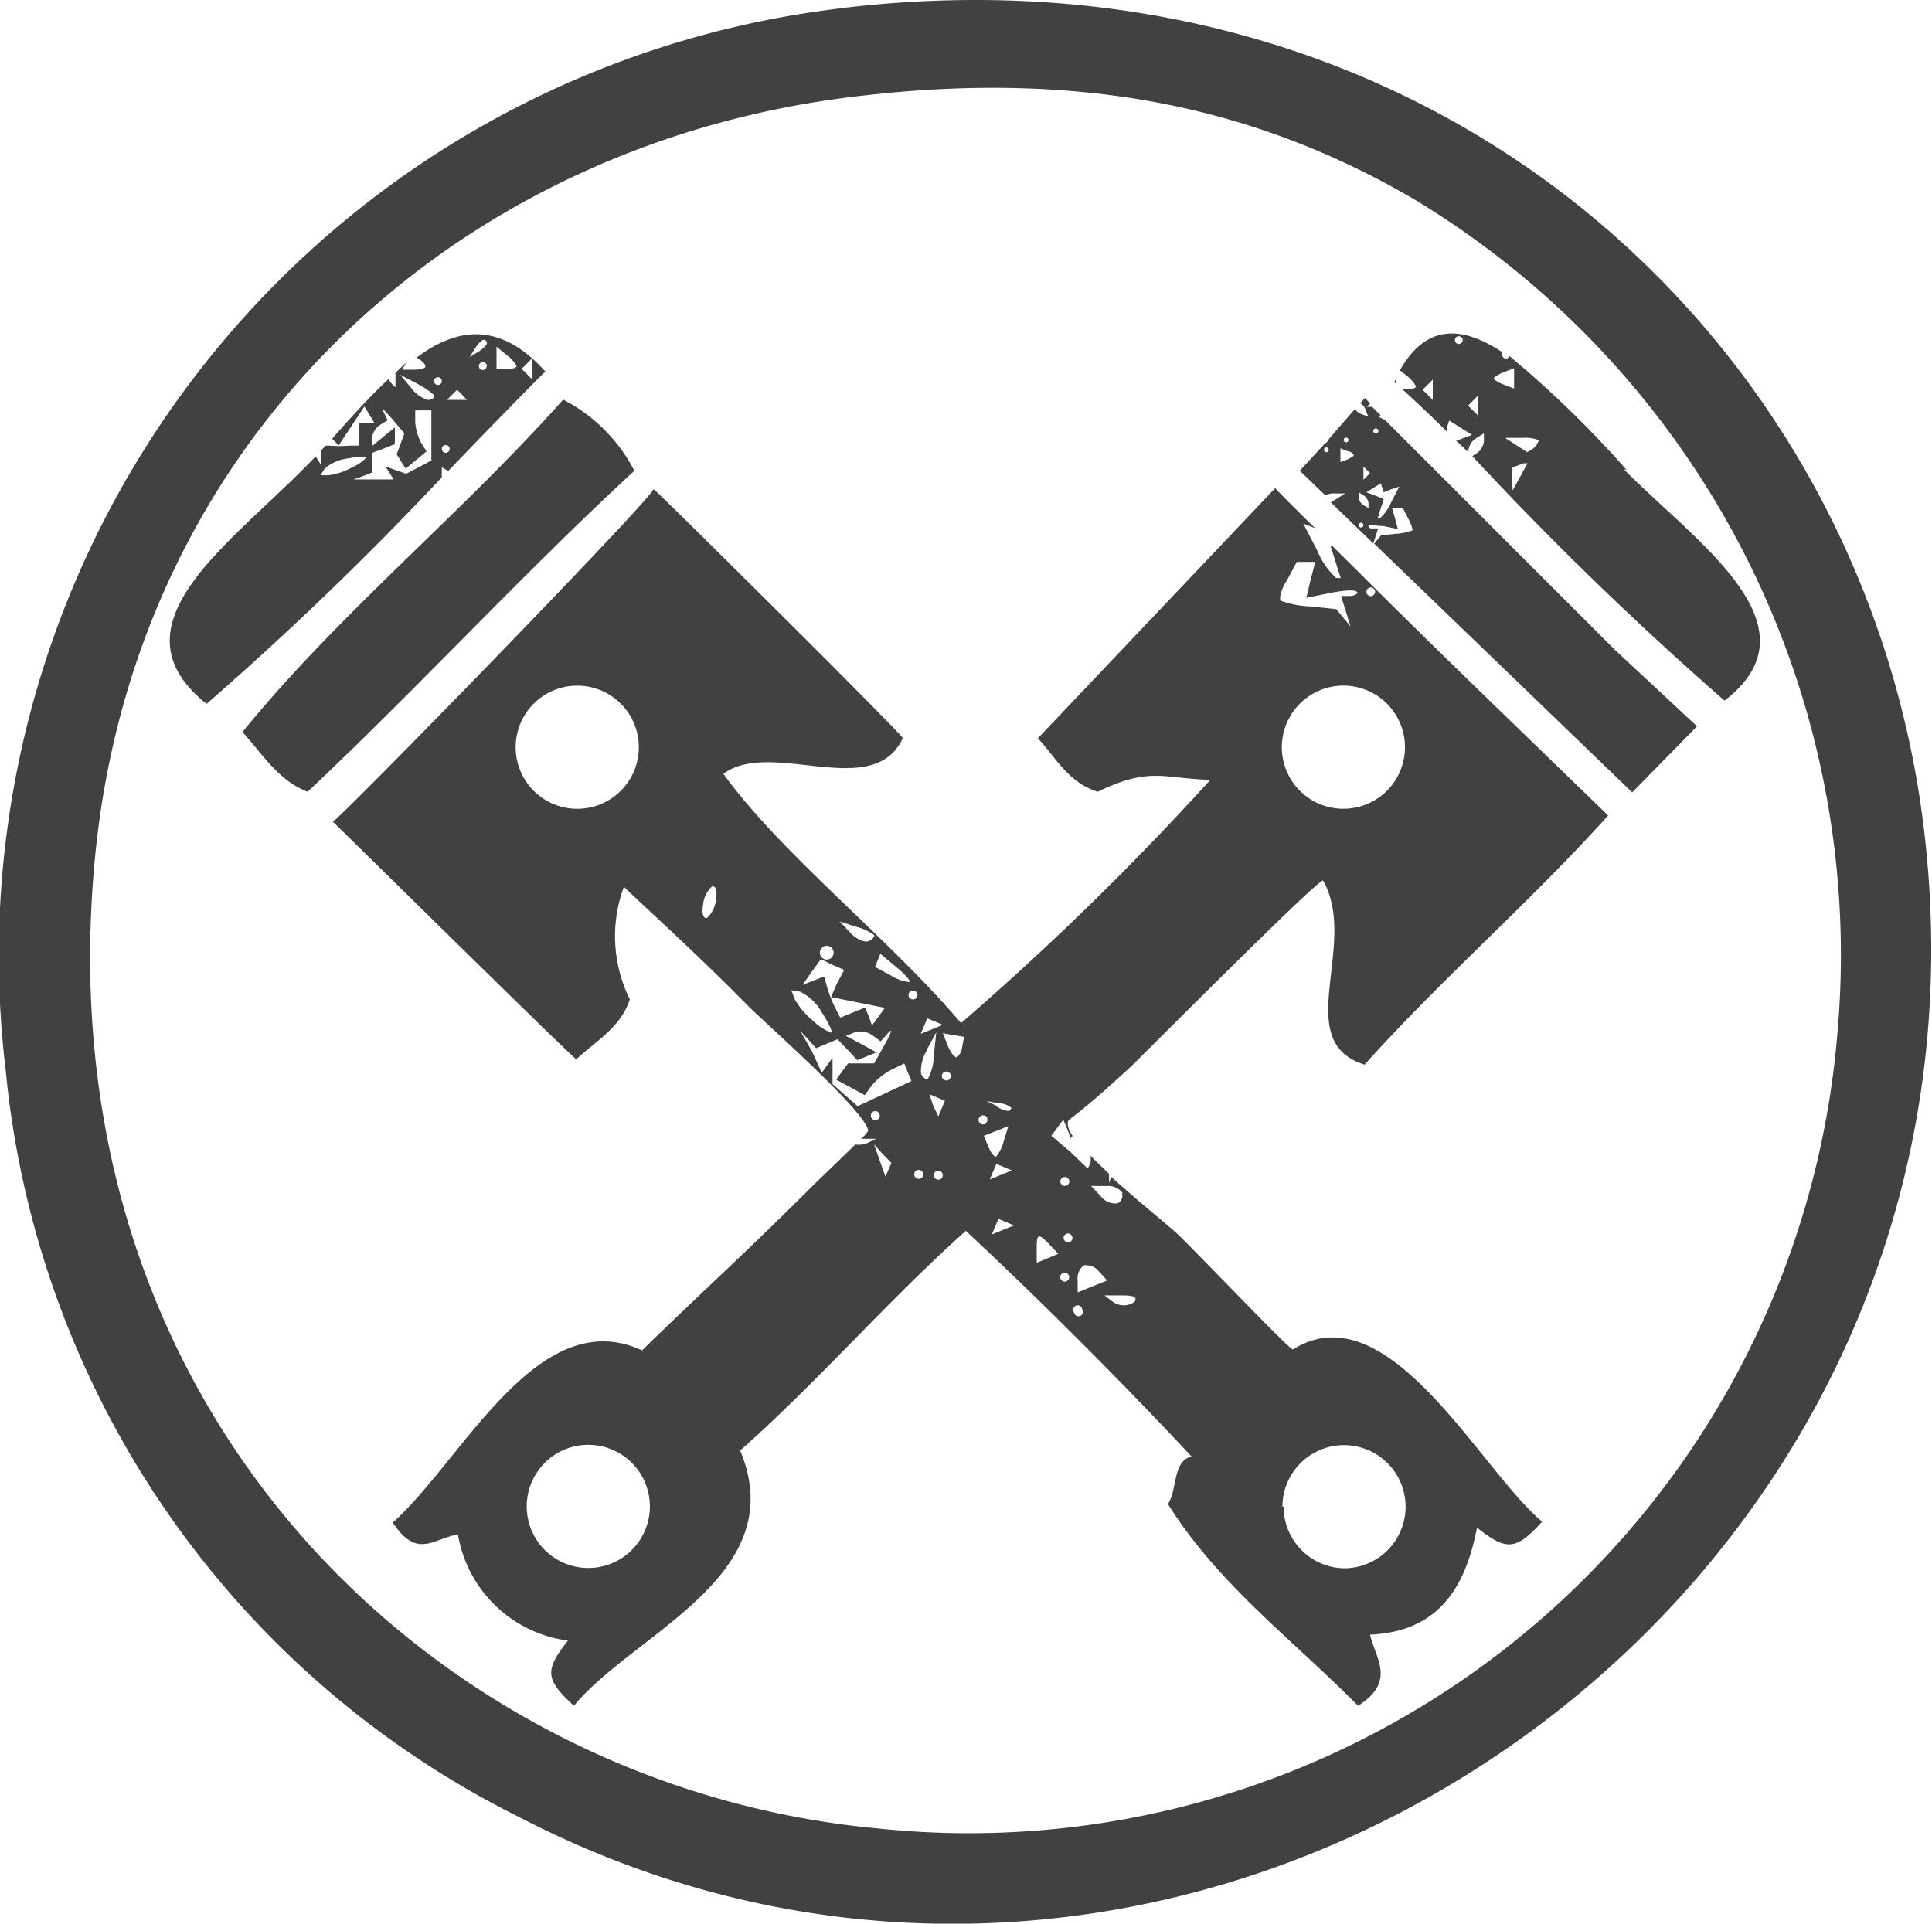 <svg xmlns="http://www.w3.org/2000/svg" viewBox="0 0 64.63 64.36"><defs><style>.cls-1{fill:#414042;}</style></defs><title>Asset 10</title><g id="Layer_2" data-name="Layer 2"><g id="Layer_1-2" data-name="Layer 1"><path class="cls-1" d="M17.79,12.35v.33l-.17-.17-.17-.17.17-.17.17-.17Zm-.51-.1c0,.05-.15.1-.33.1h-.34V11.6l.34.28a1.11,1.11,0,0,1,.33.37m-1,0a.13.13,0,1,1-.12-.13.13.13,0,0,1,.13.13m0-.77c0,.06-.13.19-.29.29l-.29.18.18-.29c.1-.16.23-.29.29-.29a.11.11,0,0,1,.11.11m-.67,1.9h-.67l.17-.17.17-.17.17.17Zm-.71,1.51a.13.13,0,1,1-.13.13.13.13,0,0,1,.13-.13m-.13-2.14a.13.13,0,1,1-.13-.13.13.13,0,0,1,.13.13m-.25.51c0,.06-.1.12-.22.12a1.12,1.12,0,0,1-.57-.42l-.35-.42.57.3c.31.17.57.35.57.42m-1,1.24-.13.35-.13.35.15.24.15.24.35-.29.35-.29-.18-.28a1.8,1.8,0,0,1-.2-.69l0-.4h.54l0,.84,0,.84-.42.22-.42.22-.35-.12-.35-.13.14.22.14.22-.67,0-.67,0,.31-.11.31-.12v-.66l.38-.14.38-.15V14.3l-.38.31-.38.31v-.27a.57.57,0,0,1,.26-.43l.26-.16-.15-.3c-.08-.16,0-.07.25.2Zm-1.27.8a1.42,1.42,0,0,1-.49.34,2.18,2.18,0,0,1-.77.26h-.28l.14-.22a1.43,1.43,0,0,1,.77-.34c.35-.07.63-.08.63,0m6-2.89c-1.54-1.73-3-1.48-4.33-.48L14,12c.13.08.23.19.23.26s-.18.11-.39.11h-.39l.14-.23c-.12.1-.24.22-.36.33v.49l-.17-.17L13,12.68c-.63.59-1.26,1.28-1.89,2l.22.22.43-.65.43-.65.17.28.17.28H12v.75l-.32,0a3.38,3.38,0,0,1-.63,0l-.15,0-.17.17v.46l-.17-.27-.42.43c-2.66,2.66-6.44,5.28-3.23,7.85a108.86,108.86,0,0,0,7.87-7.58.27.27,0,0,1,0-.07v-.27l.21.13c1.08-1.12,2.16-2.24,3.26-3.34"/><path class="cls-1" d="M46.64,12.78l.06.06v-.15h0l-.06.1M51.5,14.7l-.1.19L51.3,15l-.21.13-.37-.24-.37-.24h.58a1.15,1.15,0,0,1,.57.09M50.65,13l-.34-.13c-.19-.07-.34-.17-.34-.21s.15-.13.34-.21l.34-.13V13Zm-.08,2.65.4-.15.13,0-.5.91h0Zm-1.12-1.74-.17-.17-.17-.17.17-.17.17-.17v.69Zm-.52-2.53a.13.13,0,1,1-.13-.13.13.13,0,0,1,.13.13m-1,2-.17-.17-.17-.17.17-.17.17-.17v.69Zm6.49,2.35a35.25,35.25,0,0,0-3.93-3.82.12.12,0,0,1-.11.09.13.13,0,0,1-.13-.13.13.13,0,0,1,0-.09c-1.28-.84-2.51-1-3.42.61l.2.16a1.14,1.14,0,0,1,.34.38c0,.05-.15.1-.34.1h-.11c.5.46,1,.93,1.48,1.41l0-.13.08-.24.38.24.38.24-.45.17-.1,0,.43.41v-.05a.57.57,0,0,1,.26-.42l.26-.16v.26a.57.57,0,0,1-.26.42l-.13.08a113.16,113.16,0,0,0,8.44,8.18c3.26-2.51-1-5.33-3.38-7.75"/><path class="cls-1" d="M21.21,15.76C17.46,19.22,14,23,10.29,26.49c-1-.39-1.51-1.27-2.18-2,3.26-4,7.3-7.27,10.73-11.12a5.54,5.54,0,0,1,2.38,2.38"/><path class="cls-1" d="M46.81,16.28l-.27.52a1.48,1.48,0,0,1-.36.52h-.09l.1-.31.1-.31L46,16.58l-.29-.11.24-.15.24-.15.05.15.05.15.25-.1Zm-.7-1.86a.08.08,0,0,1-.17,0,.08.08,0,1,1,.17,0m-.28,1.41-.11.11-.11.11v-.44l.11.11Zm-.22.74a.36.36,0,0,1,.17.27V17l-.17-.1a.36.36,0,0,1-.16-.27v-.16Zm-.16,1a.08.08,0,0,1,.08-.08.08.08,0,0,1,0,.16.08.08,0,0,1-.08-.08m-.17-2.32s-.1.08-.22.13l-.22.08V15l.22.09c.12,0,.22.11.22.13m-.17-.5a.08.08,0,1,1-.16,0,.08.08,0,1,1,.16,0m-.66.33a.08.08,0,1,1-.08-.08.08.08,0,0,1,.08.08M56.77,24.3S54,21.72,54,21.72l-7.67-7.67-.21-.1.06-.06-.28-.28-.19,0,.13-.11-.18-.18-.16.17a.39.39,0,0,1,.18.21l.09.24-.24-.09a.41.41,0,0,1-.2-.17l-.87,1a.28.28,0,0,1-.14.16l-.84.91.85.82v0a.72.72,0,0,1,.36-.06H45l-.24.15-.24.15,0,0,1.42,1.37.07-.21.09-.29h-.16c-.09,0-.16,0-.16-.08s.22,0,.49,0l.49.1-.09-.35L46.57,17h.36l.18.35c.1.19.16.37.13.4a2,2,0,0,1-.55.11l-.49.05-.14.17-.09.11,8.63,8.32Z"/><path class="cls-1" d="M3.18,28.67C1.37,47.38,14.78,59.81,29.33,61.17A29.15,29.15,0,0,0,61.46,34.64a29.53,29.53,0,0,0-14.2-28c-5.16-3-11.09-4.4-19.05-3.36C15.11,5,4.53,14.73,3.18,28.67m25-28.4c19.76-2.37,34.5,11.2,36.24,28C67.11,54,39.85,72.44,17.38,60.8a31.23,31.23,0,0,1-17.19-25A31.92,31.92,0,0,1,28.21.27"/><path class="cls-1" d="M47,25A2.06,2.06,0,1,1,45,22.94,2.06,2.06,0,0,1,47,25M46,19.8a.14.14,0,0,1-.29,0,.14.14,0,0,1,.29,0m-.58,0c0,.08-.13.14-.28.14h-.28l.16.51.16.51-.24-.29-.24-.29-.86-.09a3.39,3.39,0,0,1-1-.19c-.05-.05,0-.37.22-.7l.32-.6H44l-.16.61L43.7,20l.85-.17c.47-.09.85-.11.85,0M35.11,41.64l.29.31-.36.15-.36.15v-.42c0-.23,0-.44.07-.46s.21.11.37.28M33.92,41l-.37.15-.37.15.11-.26.11-.26.26.11Zm-.1-4a.13.13,0,0,1-.07.17.74.74,0,0,1-.45-.19L33,36.84l.4.07c.22,0,.42.12.45.19m-.83.32a.15.15,0,0,1-.08.19.15.15,0,1,1-.11-.28.15.15,0,0,1,.2.08m.19,1.79.11-.26.26.11.26.11-.37.15-.37.15ZM32.91,38l.41-.16.41-.16-.15.49a1.33,1.33,0,0,1-.26.53c-.06,0-.17-.12-.25-.32Zm2.57,1.58a.15.15,0,0,1,.08-.19.15.15,0,1,1-.08.19m0,3.21a.15.15,0,1,1,.19.08.15.15,0,0,1-.19-.08m.3-1.24a.15.15,0,0,1-.19-.08.15.15,0,0,1,.08-.19.15.15,0,0,1,.11.28m.15,2.35a.15.15,0,1,1,.27-.11.15.15,0,1,1-.27.11m.61-.87-.49.2v-.41a.55.55,0,0,1,.21-.5c.12,0,.34,0,.5.21l.28.3Zm.41.3h.49c.27,0,.51,0,.54.1s-.07.16-.22.21a.63.63,0,0,1-.54-.1Zm.58-3.42a.27.27,0,0,1-.15.34.62.62,0,0,1-.56-.24l-.32-.34H37a.62.62,0,0,1,.56.24m-5.31-5.23-.06.32a.57.57,0,0,1-.18.37c-.07,0-.2-.14-.3-.38l-.17-.43.35.06Zm-.71-.4-.37.15-.37.15.11-.26.11-.26.26.11Zm-.53.82.31-.57-.08.76a1.68,1.68,0,0,1-.21.81c-.07,0-.17-.06-.22-.19a1.33,1.33,0,0,1,.21-.8m-.15,4.11a.15.15,0,0,1-.08.2.15.15,0,1,1,.08-.2m-.19-6a.15.15,0,1,1-.19-.08.15.15,0,0,1,.19.08m-.26-.37a1.54,1.54,0,0,1-.63-.23l-.52-.28.09-.22.09-.22.54.45c.3.25.49.47.43.5m-1.17-1.57c0,.06-.07.15-.2.2s-.41-.07-.6-.28l-.36-.38.56.18a1.63,1.63,0,0,1,.6.28m-1.38,1,.37.16L28,32.9l-.2.46.9.18.9.18L29.4,34l-.23.31L29.06,34l-.12-.29-.42.17-.41.17-.17-.33a4.16,4.16,0,0,1-.27-.69l-.1-.36-.36.14-.36.14.3-.43.31-.43Zm0-.5a.23.23,0,1,1-.3-.13.23.23,0,0,1,.3.13m-1.1,1.39a1.69,1.69,0,0,1,.72.69c.23.35.37.66.32.68a1.68,1.68,0,0,1-.59-.38,2.6,2.6,0,0,1-.63-.73l-.12-.31Zm0,1.31.27.29.26.29.36-.15.36-.15.33.35.33.35.32-.13.32-.13-.51-.28-.51-.27.29-.12a.67.67,0,0,1,.58.09l.29.21.26-.29c.14-.16.1,0-.11.37l-.37.66h-.87l-.2.27-.2.27.48.26.48.26.23-.32a2.13,2.13,0,0,1,.66-.53l.43-.21.12.3.12.29-.9.42-.9.42-.42-.37-.42-.37,0-.44,0-.44-.18.25-.18.25-.33-.72Zm2.37,2.89a.15.15,0,1,1,.28-.11.15.15,0,0,1-.28.11m.39,1.23.29.3-.1.23-.1.23-.19-.54-.19-.54Zm1.56-2,.26.11.26.11-.11.26-.11.26L31.22,37Zm.16,2.77a.15.15,0,1,1,.19.08.15.15,0,0,1-.19-.08m.46-3.24a.15.15,0,0,1-.19-.08.15.15,0,1,1,.19.08m-7.76-6.05a.94.94,0,0,1-.31.63c-.12,0-.17-.16-.12-.45a.93.93,0,0,1,.31-.62c.12,0,.17.15.12.45M21.37,25a2.06,2.06,0,1,1-2.06-2.06A2.06,2.06,0,0,1,21.37,25m.37,25.4a2.06,2.06,0,1,1-2.06-2.06,2.06,2.06,0,0,1,2.06,2.06m21.16,0A2.06,2.06,0,1,1,45,52.47a2.06,2.06,0,0,1-2.06-2.06M53.79,27.28c-2.63-2.56-5.58-5.38-8.34-8.14l-.89-.88-.05,0,.17.54.17.54H44.7a2.57,2.57,0,0,1-.63-.91l-.47-.91.39.15c-.68-.67-1.32-1.31-1.33-1.34L34.72,24.7c.61.65,1,1.47,2,1.79,1.75-.85,2.2-.44,3.77-.4a96.75,96.75,0,0,1-8.34,8.14c-2.43-2.86-6-5.64-7.95-8.34,1.59-1.19,5,.94,6-1.19.12,0-8.15-8.2-8.34-8.34.13.14-10.66,11.22-10.73,11.13s8.12,8,8.15,7.95c.65-.61,1.47-1.05,1.79-2a4.77,4.77,0,0,1-.2-3.77c1.37,1.3,2.55,2.35,4.17,4,.53.53,4,3.59,4,4.17a1.42,1.42,0,0,1-.23.26h.5l-.29.14a.76.76,0,0,1-.41.05c-.51.51-1.3,1.26-1.37,1.33-2.14,2.15-4,3.83-5.76,5.56-3.49-1.61-6,3.67-8.34,5.76.82,1.25,1.37.52,2.18.4A4.3,4.3,0,0,0,19,54.89c-.8,1-.75,1.31.2,2.18,2-2.43,7.31-4.34,5.56-8.54,2.63-2.33,4.92-5,7.55-7.35q3.9,3.65,7.55,7.55c-.64.15-.47,1.12-.79,1.59,1.68,2.69,4.19,4.55,6.36,6.75,1.28-.81.59-1.57.4-2.38,2.29-.1,3.19-1.57,3.58-3.58,1,.8,1.31.75,2.18-.2-2.06-1.7-5.14-7.77-8.34-5.76-.11,0-2.21-2.21-3.77-3.78-.27-.27-1.37-1.14-2.31-2l-.07.21,0-.31c-.22-.21-.43-.41-.62-.6a.65.65,0,0,1,0,.22l-.09.21-.58-.56L35.17,38l.2-.27.2-.27.13.31.12.31.06-.08a.78.78,0,0,1-.16-.38c0-.26-.08.1,2.18-2,2.29-2.28,6.23-6.22,6.36-6.16,1.21,2.14-1.1,5.39,1.39,6.16,2.6-2.9,5.55-5.45,8.15-8.34"/></g></g></svg>